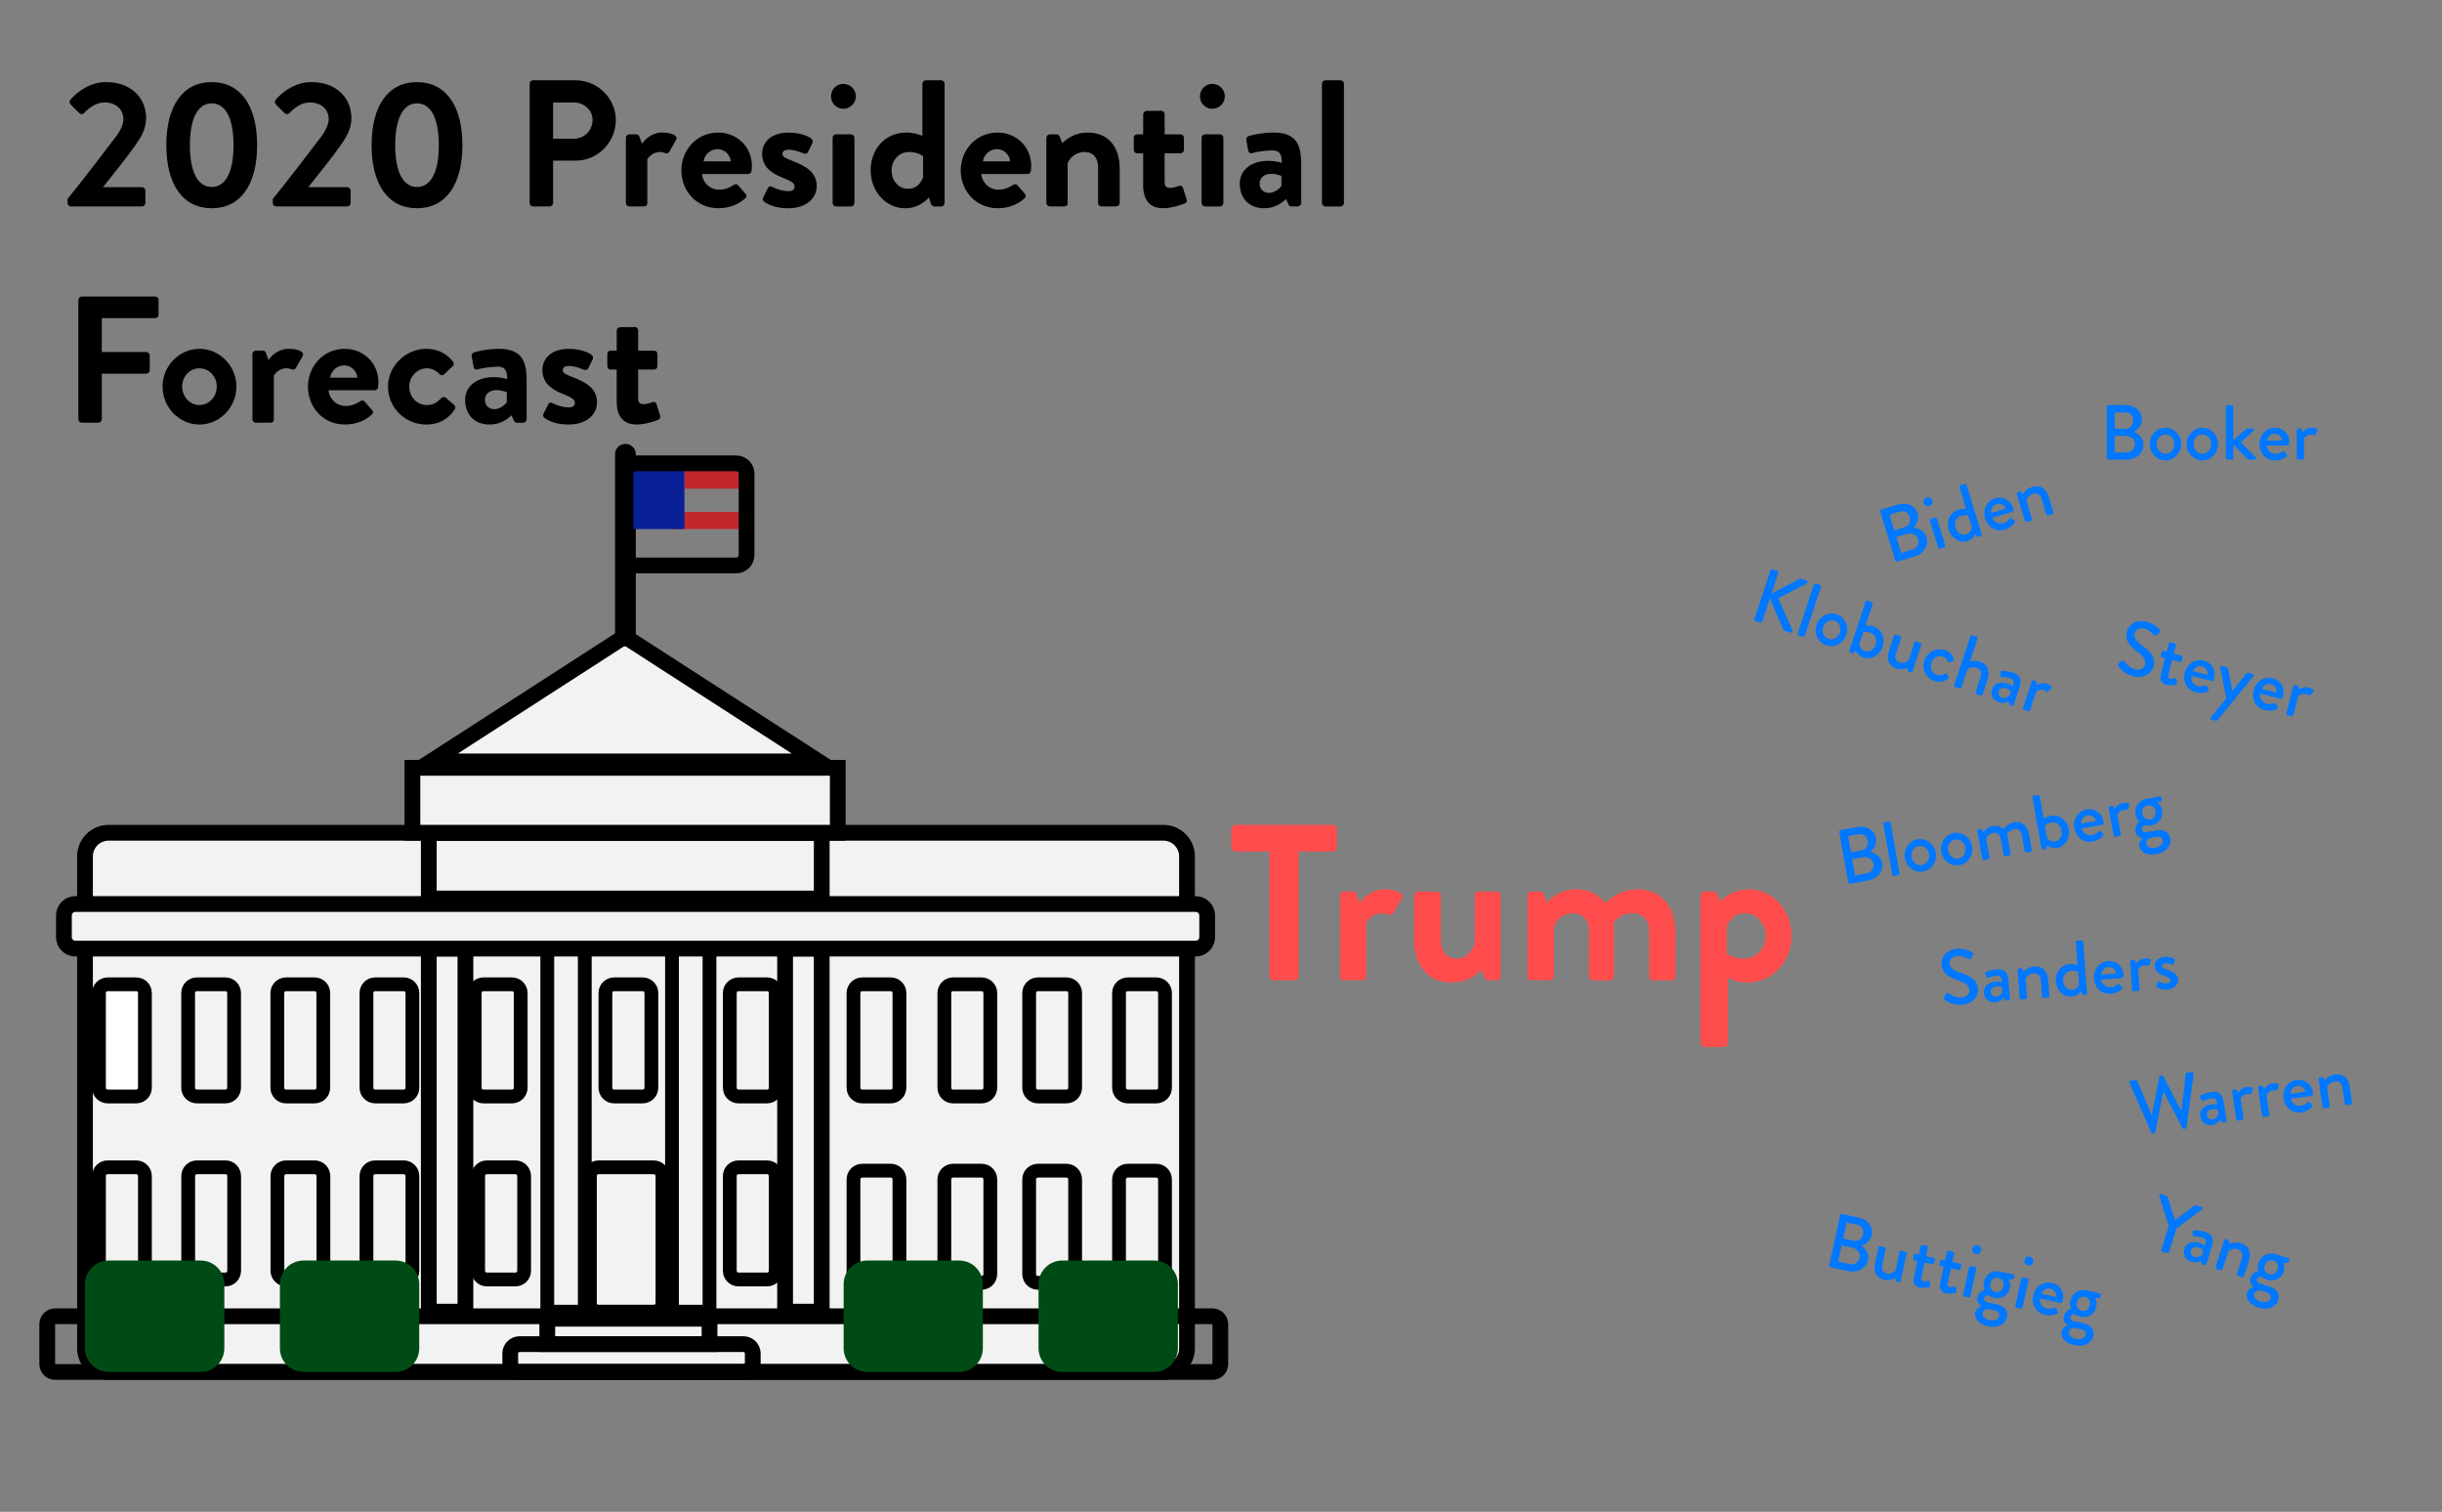 <?xml version="1.0" encoding="utf-8"?>
<!-- Generator: Adobe Illustrator 24.0.1, SVG Export Plug-In . SVG Version: 6.00 Build 0)  -->
<svg version="1.1" id="Layer_1" xmlns="http://www.w3.org/2000/svg" xmlns:xlink="http://www.w3.org/1999/xlink" x="0px" y="0px"
	 viewBox="0 0 1054.64 652.95" style="enable-background:new 0 0 1054.64 652.95;" xml:space="preserve">
<rect x="0" y="0" width="1054.64" height="652.95" fill="#808080" stroke="none"/>
<style type="text/css">
	.st0{clip-path:url(#SVGID_2_);}
	.st1{clip-path:url(#SVGID_4_);fill:#F2F2F2;}
	.st2{clip-path:url(#SVGID_4_);fill:none;stroke:#000000;stroke-width:6.808;stroke-miterlimit:10;}
	.st3{clip-path:url(#SVGID_4_);fill:#FFFFFF;}
	.st4{clip-path:url(#SVGID_4_);fill:none;stroke:#000000;stroke-width:1.698;stroke-miterlimit:10;}
	.st5{clip-path:url(#SVGID_4_);fill:none;stroke:#000000;stroke-width:5.951;stroke-miterlimit:10;}
	.st6{clip-path:url(#SVGID_4_);fill:#004B15;}
	.st7{clip-path:url(#SVGID_4_);fill:none;stroke:#000000;stroke-width:6.808;stroke-linecap:round;stroke-miterlimit:10;}
	.st8{clip-path:url(#SVGID_4_);fill:#C1272D;}
	.st9{clip-path:url(#SVGID_4_);}
	.st10{clip-path:url(#SVGID_4_);fill:#092096;}
	.st11{fill:#0077FF;}
	.st12{fill:#FF4D4D;}
</style>
<g>
	<path d="M29.17,85.89c5.14-6.23,14.94-18.99,20.16-25.92c2.41-2.96,3.97-5.99,3.97-8.64c0-3.5-2.65-7.08-8.25-7.08
		c-3.74,0-6.93,2.65-8.72,4.59c-0.62,0.62-1.48,0.62-2.1,0l-3.74-3.74c-0.47-0.47-0.62-1.4-0.08-2.02c0,0,6.07-7.63,15.33-7.63
		c11.13,0,17.36,7.08,17.36,15.49c0,5.06-2.18,8.25-5.22,12.61c-3.35,4.75-9.26,12.06-13.39,17.28h16.81c0.78,0,1.48,0.7,1.48,1.48
		v5.37c0,0.78-0.7,1.48-1.48,1.48H30.65c-0.86,0-1.48-0.7-1.48-1.48V85.89z"/>
	<path d="M71.83,62.7c0-17.05,7.16-27.24,19.61-27.24s19.61,10.2,19.61,27.24s-7.16,27.24-19.61,27.24S71.83,79.74,71.83,62.7z
		 M100.86,62.7c0-11.52-3.42-18.06-9.42-18.06s-9.42,6.54-9.42,18.06c0,11.6,3.42,18.06,9.42,18.06S100.86,74.3,100.86,62.7z"/>
	<path d="M117.83,85.89c5.14-6.23,14.94-18.99,20.16-25.92c2.41-2.96,3.97-5.99,3.97-8.64c0-3.5-2.65-7.08-8.25-7.08
		c-3.74,0-6.93,2.65-8.72,4.59c-0.62,0.62-1.48,0.62-2.1,0l-3.74-3.74c-0.47-0.47-0.62-1.4-0.08-2.02c0,0,6.07-7.63,15.33-7.63
		c11.13,0,17.36,7.08,17.36,15.49c0,5.06-2.18,8.25-5.22,12.61c-3.35,4.75-9.26,12.06-13.39,17.28h16.81c0.78,0,1.48,0.7,1.48,1.48
		v5.37c0,0.78-0.7,1.48-1.48,1.48h-30.67c-0.86,0-1.48-0.7-1.48-1.48V85.89z"/>
	<path d="M160.48,62.7c0-17.05,7.16-27.24,19.61-27.24s19.61,10.2,19.61,27.24s-7.16,27.24-19.61,27.24S160.48,79.74,160.48,62.7z
		 M189.52,62.7c0-11.52-3.42-18.06-9.42-18.06s-9.42,6.54-9.42,18.06c0,11.6,3.42,18.06,9.42,18.06S189.52,74.3,189.52,62.7z"/>
	<path d="M228.75,36.16c0-0.78,0.62-1.48,1.48-1.48h18.29c9.57,0,17.44,7.78,17.44,17.2c0,9.65-7.86,17.51-17.36,17.51h-9.73v18.29
		c0,0.78-0.7,1.48-1.48,1.48h-7.16c-0.86,0-1.48-0.7-1.48-1.48V36.16z M247.89,59.9c4.36,0,8.02-3.5,8.02-8.09
		c0-4.28-3.66-7.55-8.02-7.55h-9.03V59.9H247.89z"/>
	<path d="M270.31,59.51c0-0.86,0.7-1.48,1.48-1.48h2.96c0.7,0,1.17,0.39,1.4,1.01l1.09,3.04c1.09-1.56,3.97-4.83,8.79-4.83
		c3.66,0,6.93,1.17,5.99,3.11l-2.88,5.06c-0.39,0.7-1.17,1.01-1.79,0.7c-0.23-0.08-1.4-0.47-2.26-0.47c-3.11,0-4.98,2.1-5.53,3.19
		v18.84c0,1.09-0.7,1.48-1.79,1.48h-5.99c-0.78,0-1.48-0.7-1.48-1.48V59.51z"/>
	<path d="M310.17,57.25c8.02,0,14.56,6.07,14.56,14.48c0,0.54-0.08,1.56-0.16,2.1c-0.08,0.78-0.78,1.32-1.48,1.32h-19.93
		c0.23,3.19,2.96,6.77,7.47,6.77c2.41,0,4.67-0.93,6.07-1.95c0.78-0.47,1.48-0.62,2.02,0l3.19,3.66c0.54,0.54,0.7,1.4-0.08,2.02
		c-2.57,2.41-6.54,4.28-11.6,4.28c-9.34,0-15.96-7.39-15.96-16.35C294.29,64.8,300.9,57.25,310.17,57.25z M315.61,69.7
		c-0.23-2.88-2.72-5.29-5.68-5.29c-3.11,0-5.68,2.33-6.07,5.29H315.61z"/>
	<path d="M329.55,85.43l2.1-4.2c0.31-0.78,1.09-0.93,1.79-0.54c0,0,3.5,1.87,7.08,1.87c1.56,0,2.65-0.62,2.65-1.95
		c0-1.4-1.09-2.26-5.22-3.89c-5.99-2.33-8.8-5.53-8.8-10.27c0-4.75,3.5-9.18,11.44-9.18c4.59,0,7.94,1.32,9.57,2.41
		c0.7,0.47,1.09,1.32,0.7,2.1l-1.95,3.97c-0.39,0.7-1.25,0.78-1.87,0.54c0,0-3.5-1.63-6.46-1.63c-1.87,0-2.65,0.78-2.65,1.79
		c0,1.4,1.4,1.87,4.28,3.04c5.99,2.33,10.51,4.9,10.51,10.97c0,5.14-4.51,9.5-12.38,9.5c-5.14,0-8.72-1.63-10.35-2.88
		C329.55,86.67,329.24,86.05,329.55,85.43z"/>
	<path d="M358.89,41.6c0-2.96,2.33-5.37,5.29-5.37c3.04,0,5.45,2.41,5.45,5.37c0,2.96-2.41,5.37-5.45,5.37
		C361.23,46.98,358.89,44.56,358.89,41.6z M359.59,59.51c0-0.86,0.7-1.48,1.48-1.48h6.46c0.78,0,1.48,0.62,1.48,1.48v28.18
		c0,0.78-0.7,1.48-1.48,1.48h-6.46c-0.78,0-1.48-0.7-1.48-1.48V59.51z"/>
	<path d="M391.43,57.25c3.11,0,5.53,0.86,6.93,1.4V36.16c0-0.78,0.7-1.48,1.48-1.48h6.62c0.78,0,1.48,0.7,1.48,1.48v51.53
		c0,0.78-0.7,1.48-1.48,1.48h-3.04c-0.7,0-1.25-0.62-1.48-1.48l-0.78-2.41c0,0-3.66,4.67-10.2,4.67c-8.48,0-14.94-7.39-14.94-16.35
		C376.02,64.49,382.17,57.25,391.43,57.25z M392.13,81.53c4.13,0,5.99-3.19,6.54-5.06v-9.03c0,0-2.18-1.79-6.07-1.79
		c-4.36,0-7.55,3.58-7.55,7.94S388,81.53,392.13,81.53z"/>
	<path d="M430.81,57.25c8.02,0,14.56,6.07,14.56,14.48c0,0.54-0.08,1.56-0.16,2.1c-0.08,0.78-0.78,1.32-1.48,1.32h-19.93
		c0.23,3.19,2.96,6.77,7.47,6.77c2.41,0,4.67-0.93,6.07-1.95c0.78-0.47,1.48-0.62,2.02,0l3.19,3.66c0.54,0.54,0.7,1.4-0.08,2.02
		c-2.57,2.41-6.54,4.28-11.6,4.28c-9.34,0-15.96-7.39-15.96-16.35C414.94,64.8,421.55,57.25,430.81,57.25z M436.26,69.7
		c-0.23-2.88-2.72-5.29-5.68-5.29c-3.11,0-5.68,2.33-6.07,5.29H436.26z"/>
	<path d="M451.91,59.51c0-0.86,0.7-1.48,1.48-1.48h2.96c0.7,0,1.09,0.39,1.32,0.93l1.09,2.88c1.17-1.25,4.98-4.59,10.97-4.59
		c9.88,0,13.85,7.39,13.85,15.49v14.94c0,0.78-0.7,1.48-1.48,1.48h-6.38c-0.86,0-1.48-0.7-1.48-1.48V72.27
		c0-4.05-2.1-6.62-5.84-6.62c-4.05,0-6.54,2.8-7.32,4.9v17.12c0,1.09-0.47,1.48-1.95,1.48h-5.76c-0.78,0-1.48-0.7-1.48-1.48V59.51z"
		/>
	<path d="M493.71,66.2h-2.65c-0.78,0-1.4-0.7-1.4-1.48v-5.21c0-0.86,0.62-1.48,1.4-1.48h2.65v-8.64c0-0.78,0.7-1.48,1.48-1.48
		l6.38-0.08c0.78,0,1.4,0.7,1.4,1.48v8.72h6.85c0.86,0,1.48,0.62,1.48,1.48v5.21c0,0.78-0.62,1.48-1.48,1.48h-6.85v12.45
		c0,2.18,1.17,2.49,2.41,2.49c1.32,0,2.96-0.54,3.81-0.86c0.86-0.31,1.48,0.08,1.71,0.86l1.56,4.9c0.31,0.78-0.08,1.56-0.86,1.87
		c-0.39,0.23-5.45,2.02-9.26,2.02c-5.99,0-8.64-3.74-8.64-10.04V66.2z"/>
	<path d="M518.23,41.6c0-2.96,2.33-5.37,5.29-5.37c3.04,0,5.45,2.41,5.45,5.37c0,2.96-2.41,5.37-5.45,5.37
		C520.56,46.98,518.23,44.56,518.23,41.6z M518.93,59.51c0-0.86,0.7-1.48,1.48-1.48h6.46c0.78,0,1.48,0.62,1.48,1.48v28.18
		c0,0.78-0.7,1.48-1.48,1.48h-6.46c-0.78,0-1.48-0.7-1.48-1.48V59.51z"/>
	<path d="M547.88,69.47c3.11,0,5.68,0.86,5.68,0.86c0.08-3.97-1.17-5.37-4.05-5.37s-6.93,0.62-8.72,1.17
		c-1.09,0.31-1.63-0.39-1.79-1.4l-0.7-4.05c-0.23-1.17,0.39-1.71,1.09-1.95c0.62-0.23,5.6-1.48,10.58-1.48
		c9.73,0,11.99,5.06,11.99,13.54v16.89c0,0.78-0.7,1.48-1.48,1.48h-2.8c-0.54,0-0.93-0.23-1.32-1.09l-0.93-2.1
		c-1.79,1.63-4.67,3.97-9.5,3.97c-6.23,0-10.51-4.05-10.51-10.66C535.43,73.75,539.94,69.47,547.88,69.47z M548.04,83.32
		c2.49,0,4.9-2.1,5.37-3.04v-4.28c0,0-2.1-0.93-4.36-0.93c-3.04,0-5.06,1.71-5.06,4.2C543.99,81.61,545.62,83.32,548.04,83.32z"/>
	<path d="M570.92,36.16c0-0.78,0.7-1.48,1.48-1.48h6.54c0.78,0,1.48,0.7,1.48,1.48v51.53c0,0.78-0.7,1.48-1.48,1.48h-6.54
		c-0.78,0-1.48-0.7-1.48-1.48V36.16z"/>
	<path d="M33.84,129.56c0-0.78,0.62-1.48,1.48-1.48H67c0.86,0,1.48,0.7,1.48,1.48v6.38c0,0.78-0.62,1.48-1.48,1.48H43.96v14.63
		h19.23c0.78,0,1.48,0.7,1.48,1.48v6.38c0,0.78-0.7,1.48-1.48,1.48H43.96v19.69c0,0.78-0.7,1.48-1.48,1.48h-7.16
		c-0.86,0-1.48-0.7-1.48-1.48V129.56z"/>
	<path d="M86.15,150.66c8.8,0,15.96,7.47,15.96,16.27c0,8.95-7.16,16.42-15.96,16.42s-15.96-7.47-15.96-16.42
		C70.19,158.13,77.35,150.66,86.15,150.66z M86.15,174.94c4.13,0,7.47-3.58,7.47-8.02c0-4.36-3.35-7.86-7.47-7.86
		c-4.2,0-7.47,3.5-7.47,7.86C78.68,171.36,81.95,174.94,86.15,174.94z"/>
	<path d="M109.03,152.91c0-0.86,0.7-1.48,1.48-1.48h2.96c0.7,0,1.17,0.39,1.4,1.01l1.09,3.04c1.09-1.56,3.97-4.83,8.79-4.83
		c3.66,0,6.93,1.17,5.99,3.11l-2.88,5.06c-0.39,0.7-1.17,1.01-1.79,0.7c-0.23-0.08-1.4-0.47-2.26-0.47c-3.11,0-4.98,2.1-5.53,3.19
		v18.84c0,1.09-0.7,1.48-1.79,1.48h-5.99c-0.78,0-1.48-0.7-1.48-1.48V152.91z"/>
	<path d="M148.89,150.66c8.02,0,14.56,6.07,14.56,14.48c0,0.54-0.08,1.56-0.16,2.1c-0.08,0.78-0.78,1.32-1.48,1.32h-19.93
		c0.23,3.19,2.96,6.77,7.47,6.77c2.41,0,4.67-0.93,6.07-1.95c0.78-0.47,1.48-0.62,2.02,0l3.19,3.66c0.54,0.54,0.7,1.4-0.08,2.02
		c-2.57,2.41-6.54,4.28-11.6,4.28c-9.34,0-15.96-7.39-15.96-16.35C133.01,158.21,139.62,150.66,148.89,150.66z M154.34,163.11
		c-0.23-2.88-2.72-5.29-5.68-5.29c-3.11,0-5.68,2.33-6.07,5.29H154.34z"/>
	<path d="M184.15,150.66c4.83,0,8.56,1.95,11.52,5.53c0.54,0.7,0.39,1.63-0.39,2.18l-3.58,3.42c-0.7,0.62-1.4,0.23-1.95-0.23
		c-1.25-1.4-3.19-2.49-5.37-2.49c-4.2,0-7.63,3.58-7.63,7.94c0,4.44,3.35,7.94,7.55,7.94c3.35,0,4.83-1.63,6.23-2.96
		c0.54-0.54,1.32-0.7,1.95-0.23l3.35,2.88c0.78,0.62,1.09,1.4,0.54,2.18c-2.65,4.12-6.77,6.54-12.3,6.54c-8.8,0-16.5-7-16.5-16.35
		C167.57,157.82,175.43,150.66,184.15,150.66z"/>
	<path d="M213.34,162.88c3.11,0,5.68,0.86,5.68,0.86c0.08-3.97-1.17-5.37-4.05-5.37s-6.93,0.62-8.72,1.17
		c-1.09,0.31-1.63-0.39-1.79-1.4l-0.7-4.05c-0.23-1.17,0.39-1.71,1.09-1.95c0.62-0.23,5.6-1.48,10.59-1.48
		c9.73,0,11.99,5.06,11.99,13.54v16.89c0,0.78-0.7,1.48-1.48,1.48h-2.8c-0.54,0-0.93-0.23-1.32-1.09l-0.93-2.1
		c-1.79,1.63-4.67,3.97-9.5,3.97c-6.23,0-10.51-4.05-10.51-10.66C200.88,167.16,205.4,162.88,213.34,162.88z M213.49,176.73
		c2.49,0,4.9-2.1,5.37-3.04v-4.28c0,0-2.1-0.93-4.36-0.93c-3.04,0-5.06,1.71-5.06,4.2C209.44,175.02,211.08,176.73,213.49,176.73z"
		/>
	<path d="M234.66,178.83l2.1-4.2c0.31-0.78,1.09-0.93,1.79-0.54c0,0,3.5,1.87,7.08,1.87c1.56,0,2.65-0.62,2.65-1.95
		c0-1.4-1.09-2.26-5.22-3.89c-5.99-2.33-8.8-5.53-8.8-10.27c0-4.75,3.5-9.18,11.44-9.18c4.59,0,7.94,1.32,9.57,2.41
		c0.7,0.47,1.09,1.32,0.7,2.1l-1.95,3.97c-0.39,0.7-1.25,0.78-1.87,0.54c0,0-3.5-1.63-6.46-1.63c-1.87,0-2.65,0.78-2.65,1.79
		c0,1.4,1.4,1.87,4.28,3.04c5.99,2.33,10.51,4.9,10.51,10.97c0,5.14-4.51,9.5-12.38,9.5c-5.14,0-8.72-1.63-10.35-2.88
		C234.66,180.08,234.35,179.46,234.66,178.83z"/>
	<path d="M266.34,159.61h-2.65c-0.78,0-1.4-0.7-1.4-1.48v-5.21c0-0.86,0.62-1.48,1.4-1.48h2.65v-8.64c0-0.78,0.7-1.48,1.48-1.48
		l6.38-0.08c0.78,0,1.4,0.7,1.4,1.48v8.72h6.85c0.86,0,1.48,0.62,1.48,1.48v5.21c0,0.78-0.62,1.48-1.48,1.48h-6.85v12.45
		c0,2.18,1.17,2.49,2.41,2.49c1.32,0,2.96-0.54,3.81-0.86c0.86-0.31,1.48,0.08,1.71,0.86l1.56,4.9c0.31,0.78-0.08,1.56-0.86,1.87
		c-0.39,0.23-5.45,2.02-9.26,2.02c-5.99,0-8.64-3.74-8.64-10.04V159.61z"/>
</g>
<g id="Vector_Smart_Object_1_">
	<g>
		<defs>
			<rect id="SVGID_1_" x="17" y="191.72" width="513.43" height="404.24"/>
		</defs>
		<clipPath id="SVGID_2_">
			<use xlink:href="#SVGID_1_"  style="overflow:visible;"/>
		</clipPath>
		<g class="st0">
			<defs>
				<rect id="SVGID_3_" x="17" y="191.73" width="513.44" height="404.22"/>
			</defs>
			<clipPath id="SVGID_4_">
				<use xlink:href="#SVGID_3_"  style="overflow:visible;"/>
			</clipPath>
			<path class="st1" d="M502.39,592.55H46.91c-5.63-0.02-10.19-4.58-10.2-10.2V369.86c0.02-5.63,4.58-10.19,10.2-10.2h455.48
				c5.63,0.02,10.19,4.58,10.2,10.2v212.48C512.58,587.97,508.02,592.53,502.39,592.55"/>
			<path class="st2" d="M46.91,359.67h455.51c5.64,0,10.22,4.58,10.22,10.2v212.48c0,5.64-4.58,10.2-10.22,10.2H46.91
				c-5.64,0-10.2-4.56-10.2-10.2V369.87C36.71,364.24,41.27,359.67,46.91,359.67z"/>
			<path class="st2" d="M23.83,568.5h499.77c1.89,0,3.43,1.54,3.43,3.43v17.21c0,1.89-1.54,3.43-3.43,3.43H23.83
				c-1.89,0-3.43-1.54-3.43-3.43v-17.21C20.41,570.04,21.94,568.5,23.83,568.5z"/>
			<rect x="44.51" y="426.79" class="st3" width="16.32" height="48.21"/>
			<rect x="44.51" y="426.79" class="st4" width="16.32" height="48.21"/>
			<path class="st5" d="M85.02,425.12h12.31c2.09,0,3.77,1.68,3.77,3.77v40.91c0,2.09-1.68,3.77-3.77,3.77H85.02
				c-2.09,0-3.77-1.68-3.77-3.77v-40.91C81.25,426.8,82.93,425.12,85.02,425.12z"/>
			<path class="st5" d="M46.51,425.12h12.31c2.09,0,3.77,1.68,3.77,3.77v40.91c0,2.09-1.68,3.77-3.77,3.77H46.51
				c-2.09,0-3.77-1.68-3.77-3.77v-40.91C42.74,426.8,44.42,425.12,46.51,425.12z"/>
			<path class="st5" d="M123.54,425.12h12.31c2.09,0,3.77,1.68,3.77,3.77v40.91c0,2.09-1.68,3.77-3.77,3.77h-12.31
				c-2.09,0-3.77-1.68-3.77-3.77v-40.91C119.77,426.8,121.46,425.12,123.54,425.12z"/>
			<path class="st5" d="M162.03,425.12h12.31c2.09,0,3.77,1.68,3.77,3.77v40.91c0,2.09-1.68,3.77-3.77,3.77h-12.31
				c-2.07,0-3.77-1.68-3.77-3.77v-40.91C158.26,426.8,159.96,425.12,162.03,425.12z"/>
			<path class="st5" d="M208.79,425.12h12.31c2.09,0,3.77,1.68,3.77,3.77v40.91c0,2.09-1.68,3.77-3.77,3.77h-12.31
				c-2.09,0-3.77-1.68-3.77-3.77v-40.91C205.03,426.8,206.71,425.12,208.79,425.12z"/>
			<path class="st5" d="M265.23,425.12h12.31c2.09,0,3.78,1.68,3.78,3.77v40.91c0,2.09-1.7,3.77-3.78,3.77h-12.31
				c-2.07,0-3.77-1.68-3.77-3.77v-40.91C261.46,426.8,263.16,425.12,265.23,425.12z"/>
			<path class="st5" d="M318.95,425.12h12.31c2.09,0,3.77,1.68,3.77,3.77v40.91c0,2.09-1.68,3.77-3.77,3.77h-12.31
				c-2.09,0-3.77-1.68-3.77-3.77v-40.91C315.18,426.8,316.86,425.12,318.95,425.12z"/>
			<path class="st5" d="M372.37,425.12h12.31c2.09,0,3.77,1.68,3.77,3.77v40.91c0,2.09-1.68,3.77-3.77,3.77h-12.31
				c-2.09,0-3.77-1.68-3.77-3.77v-40.91C368.61,426.8,370.29,425.12,372.37,425.12z"/>
			<path class="st5" d="M411.61,425.12h12.31c2.09,0,3.77,1.68,3.77,3.77v40.91c0,2.09-1.68,3.77-3.77,3.77h-12.31
				c-2.09,0-3.77-1.68-3.77-3.77v-40.91C407.84,426.8,409.52,425.12,411.61,425.12z"/>
			<path class="st5" d="M448.24,425.12h12.31c2.09,0,3.78,1.68,3.78,3.77v40.91c0,2.09-1.7,3.77-3.78,3.77h-12.31
				c-2.07,0-3.77-1.68-3.77-3.77v-40.91C444.47,426.8,446.17,425.12,448.24,425.12z"/>
			<path class="st5" d="M487.05,425.12h12.31c2.09,0,3.78,1.68,3.78,3.77v40.91c0,2.09-1.7,3.77-3.78,3.77h-12.31
				c-2.07,0-3.77-1.68-3.77-3.77v-40.91C483.29,426.8,484.98,425.12,487.05,425.12z"/>
			<path class="st5" d="M46.51,504.16h12.31c2.09,0,3.77,1.68,3.77,3.77v40.91c0,2.09-1.68,3.77-3.77,3.77H46.51
				c-2.09,0-3.77-1.68-3.77-3.77v-40.91C42.74,505.84,44.42,504.16,46.51,504.16z"/>
			<path class="st5" d="M85.05,504.16h12.31c2.09,0,3.77,1.68,3.77,3.77v40.91c0,2.09-1.68,3.77-3.77,3.77H85.05
				c-2.09,0-3.77-1.68-3.77-3.77v-40.91C81.28,505.84,82.96,504.16,85.05,504.16z"/>
			<path class="st5" d="M123.58,504.16h12.31c2.09,0,3.78,1.68,3.78,3.77v40.91c0,2.09-1.7,3.77-3.78,3.77h-12.31
				c-2.07,0-3.77-1.68-3.77-3.77v-40.91C119.81,505.84,121.51,504.16,123.58,504.16z"/>
			<path class="st5" d="M162.03,504.16h12.31c2.09,0,3.77,1.68,3.77,3.77v40.91c0,2.09-1.68,3.77-3.77,3.77h-12.31
				c-2.07,0-3.77-1.68-3.77-3.77v-40.91C158.26,505.84,159.96,504.16,162.03,504.16z"/>
			<path class="st5" d="M210.28,504.16h12.31c2.09,0,3.77,1.68,3.77,3.77v40.91c0,2.09-1.68,3.77-3.77,3.77h-12.31
				c-2.09,0-3.77-1.68-3.77-3.77v-40.91C206.51,505.84,208.19,504.16,210.28,504.16z"/>
			<path class="st5" d="M258.54,504.16h23.79c2.09,0,3.77,1.68,3.77,3.77v54.8c0,2.09-1.68,3.77-3.77,3.77h-23.79
				c-2.09,0-3.77-1.68-3.77-3.77v-54.8C254.77,505.84,256.45,504.16,258.54,504.16z"/>
			<path class="st5" d="M318.95,504.16h12.31c2.09,0,3.77,1.68,3.77,3.77v40.91c0,2.09-1.68,3.77-3.77,3.77h-12.31
				c-2.09,0-3.77-1.68-3.77-3.77v-40.91C315.18,505.84,316.86,504.16,318.95,504.16z"/>
			<path class="st5" d="M372.37,505.61h12.31c2.09,0,3.77,1.68,3.77,3.77v40.91c0,2.09-1.68,3.77-3.77,3.77h-12.31
				c-2.09,0-3.77-1.68-3.77-3.77v-40.91C368.61,507.29,370.29,505.61,372.37,505.61z"/>
			<path class="st5" d="M411.61,505.61h12.31c2.09,0,3.77,1.68,3.77,3.77v40.91c0,2.09-1.68,3.77-3.77,3.77h-12.31
				c-2.09,0-3.77-1.68-3.77-3.77v-40.91C407.84,507.29,409.52,505.61,411.61,505.61z"/>
			<path class="st5" d="M448.24,505.61h12.31c2.09,0,3.78,1.68,3.78,3.77v40.91c0,2.09-1.7,3.77-3.78,3.77h-12.31
				c-2.07,0-3.77-1.68-3.77-3.77v-40.91C444.47,507.29,446.17,505.61,448.24,505.61z"/>
			<path class="st5" d="M487.05,505.61h12.31c2.09,0,3.78,1.68,3.78,3.77v40.91c0,2.09-1.7,3.77-3.78,3.77h-12.31
				c-2.07,0-3.77-1.68-3.77-3.77v-40.91C483.29,507.29,484.98,505.61,487.05,505.61z"/>
			<path class="st6" d="M46.91,544.42h39.78c5.64,0.02,10.19,4.58,10.2,10.2v27.72c-0.02,5.63-4.56,10.19-10.2,10.2H46.91
				c-5.63-0.02-10.19-4.58-10.2-10.2v-27.72C36.73,549,41.29,544.44,46.91,544.42"/>
			<path class="st6" d="M131.08,544.42h39.78c5.64,0.02,10.19,4.58,10.2,10.2v27.72c-0.02,5.63-4.56,10.19-10.2,10.2h-39.78
				c-5.63-0.02-10.19-4.58-10.2-10.2v-27.72C120.9,549,125.46,544.44,131.08,544.42"/>
			<path class="st6" d="M374.55,544.42h39.73c5.63,0.02,10.17,4.58,10.19,10.2v27.72c-0.02,5.63-4.56,10.19-10.19,10.2h-39.73
				c-5.63-0.02-10.19-4.58-10.2-10.2v-27.72C364.36,549,368.92,544.44,374.55,544.42"/>
			<path class="st6" d="M458.72,544.42h39.78c5.64,0.02,10.19,4.58,10.2,10.2v27.72c-0.02,5.63-4.56,10.19-10.2,10.2h-39.78
				c-5.63-0.02-10.19-4.58-10.2-10.2v-27.72C448.53,549,453.1,544.44,458.72,544.42"/>
			<rect x="185.19" y="409.7" class="st2" width="15.82" height="156.81"/>
			<rect x="339.06" y="409.7" class="st2" width="15.82" height="156.81"/>
			<rect x="236.36" y="409.7" class="st5" width="16.19" height="156.81"/>
			<path class="st1" d="M516.39,409.68H32.55c-2.72-0.02-4.93-2.23-4.93-4.95v-9.28c0-2.72,2.22-4.93,4.93-4.95h483.85
				c2.72,0.02,4.93,2.23,4.93,4.95v9.28C521.33,407.45,519.11,409.67,516.39,409.68"/>
			<path class="st2" d="M32.55,390.45H516.4c2.73,0,4.95,2.22,4.95,4.95v9.35c0,2.73-2.22,4.95-4.95,4.95H32.55
				c-2.73,0-4.95-2.22-4.95-4.95v-9.35C27.6,392.66,29.82,390.45,32.55,390.45z"/>
			<rect x="290.22" y="409.7" class="st5" width="16.19" height="156.81"/>
			<path class="st2" d="M224.4,580.53h96.67c2.22,0,4.03,1.81,4.03,4.04v3.95c0,2.23-1.81,4.04-4.03,4.04H224.4
				c-2.23,0-4.04-1.81-4.04-4.04v-3.95C220.36,582.34,222.17,580.53,224.4,580.53z"/>
			<rect x="236.36" y="569.56" class="st2" width="70.07" height="10.96"/>
			<rect x="185.19" y="359.66" class="st2" width="169.7" height="28.41"/>
			<rect x="178.11" y="331.62" class="st1" width="183.7" height="28.04"/>
			<rect x="178.11" y="331.62" class="st2" width="183.7" height="28.04"/>
			<polygon class="st1" points="269.84,274.88 186.15,328.86 353.52,328.86 			"/>
			<polygon class="st7" points="269.84,274.88 186.15,328.86 353.52,328.86 			"/>
			<rect x="295.59" y="201.63" class="st8" width="25.76" height="9.43"/>
			<rect x="290.63" y="221.1" class="st8" width="29.9" height="7.41"/>
			<path class="st9" d="M270.11,279.12L270.11,279.12c-2.47,0-4.48-2.01-4.48-4.48v-78.43c0-2.49,2.01-4.5,4.48-4.5
				c2.47,0,4.48,2.01,4.48,4.5v78.43C274.58,277.09,272.59,279.1,270.11,279.12"/>
			<rect x="272.5" y="202.44" class="st10" width="23.08" height="26.07"/>
			<path class="st2" d="M274.58,200.11h43.34c2.47,0,4.5,2.01,4.5,4.48v35.14c0,2.47-2.02,4.5-4.5,4.5h-43.34
				c-2.47,0-4.48-2.02-4.48-4.5v-35.14C270.1,202.11,272.11,200.11,274.58,200.11z"/>
		</g>
	</g>
</g>
<g>
	<path class="st11" d="M812.03,220.91c-0.1-0.32,0.07-0.69,0.42-0.8l7.2-2.21c3.89-1.19,7.48,0.52,8.51,3.9
		c0.76,2.47-0.53,4.8-1.78,6.14c1.92,0.19,4.72,1.05,5.62,4.01c1.1,3.6-1.06,7.11-5.11,8.35l-7.56,2.32c-0.35,0.11-0.7-0.1-0.8-0.42
		L812.03,220.91z M822.46,227.74c2.06-0.63,2.85-2.53,2.26-4.46c-0.6-1.96-2.27-2.93-4.33-2.3l-4.34,1.33l2.07,6.75L822.46,227.74z
		 M825.97,237.35c1.96-0.6,3.01-2.58,2.4-4.57c-0.6-1.96-2.9-2.8-4.99-2.16l-4.4,1.35l2.11,6.88L825.97,237.35z"/>
	<path class="st11" d="M830.76,217.28c-0.33-1.06,0.22-2.14,1.25-2.46c1.06-0.33,2.15,0.26,2.48,1.32c0.32,1.03-0.26,2.12-1.33,2.45
		C832.13,218.9,831.07,218.31,830.76,217.28z M833.48,224.89c-0.1-0.32,0.1-0.7,0.42-0.8l1.83-0.56c0.32-0.1,0.7,0.1,0.8,0.42
		l3.57,11.64c0.1,0.32-0.1,0.7-0.42,0.8l-1.83,0.56c-0.32,0.1-0.7-0.1-0.8-0.42L833.48,224.89z"/>
	<path class="st11" d="M845.83,220.08c1.64-0.5,2.98-0.25,3.3-0.24l-2.89-9.42c-0.1-0.32,0.1-0.7,0.42-0.8l1.87-0.57
		c0.32-0.1,0.7,0.1,0.8,0.42l6.52,21.29c0.1,0.32-0.1,0.7-0.42,0.8l-0.96,0.3c-0.29,0.09-0.55-0.08-0.75-0.37l-0.54-0.85
		c0,0-0.99,2.27-3.53,3.05c-3.41,1.04-6.95-1.21-8.08-4.91C840.41,225.01,842.26,221.17,845.83,220.08z M849.18,230.8
		c1.96-0.6,2.41-2.46,2.46-2.87l-1.61-5.24c0,0-1.36-0.43-3.03,0.09c-2.15,0.66-3.12,2.89-2.45,5.08
		C845.21,230.01,847.13,231.43,849.18,230.8z"/>
	<path class="st11" d="M861.68,215.22c3.34-1.02,6.68,0.69,7.74,4.14c0.07,0.23,0.17,0.65,0.2,0.89c0.07,0.33-0.12,0.64-0.41,0.73
		l-8.75,2.68c0.63,1.71,2.66,2.95,4.75,2.31c1.16-0.35,2.06-1.19,2.58-1.81c0.32-0.34,0.5-0.54,0.86-0.3l1.28,0.95
		c0.3,0.19,0.48,0.42,0.19,0.86c-0.69,1.09-2.11,2.41-4.27,3.07c-3.89,1.19-7.4-1.07-8.53-4.77
		C856.21,220.31,857.82,216.4,861.68,215.22z M866.24,219.66c-0.57-1.51-2.26-2.44-3.83-1.95c-1.74,0.53-2.7,2.2-2.4,3.87
		L866.24,219.66z"/>
	<path class="st11" d="M870.97,213.39c-0.1-0.32,0.1-0.7,0.42-0.8l0.93-0.29c0.26-0.08,0.5,0.02,0.63,0.23l0.72,0.97
		c0.15-0.33,1.38-2.39,3.95-3.18c3.92-1.2,6.22,1.12,7.24,4.46l1.98,6.46c0.1,0.32-0.1,0.7-0.42,0.8l-1.83,0.56
		c-0.35,0.11-0.7-0.1-0.8-0.42l-2.02-6.59c-0.63-2.06-1.97-2.88-3.64-2.37c-2.03,0.62-2.96,2.52-2.98,3.02l2.4,7.85
		c0.13,0.42,0,0.67-0.55,0.84l-1.67,0.51c-0.32,0.1-0.7-0.1-0.8-0.42L870.97,213.39z"/>
</g>
<g>
	<path class="st11" d="M794.32,359.24c-0.06-0.33,0.15-0.68,0.52-0.74l7.42-1.31c4.01-0.71,7.36,1.43,7.97,4.91
		c0.45,2.55-1.11,4.7-2.51,5.87c1.88,0.42,4.56,1.62,5.09,4.67c0.66,3.71-1.92,6.93-6.09,7.67l-7.78,1.38
		c-0.37,0.06-0.68-0.19-0.74-0.52L794.32,359.24z M803.84,367.29c2.12-0.37,3.14-2.16,2.79-4.15c-0.36-2.02-1.89-3.18-4.01-2.81
		l-4.47,0.79l1.23,6.96L803.84,367.29z M806.15,377.26c2.02-0.36,3.3-2.19,2.94-4.24c-0.36-2.02-2.54-3.14-4.69-2.76l-4.54,0.8
		l1.25,7.09L806.15,377.26z"/>
	<path class="st11" d="M813.37,355.87c-0.06-0.33,0.19-0.68,0.52-0.74l1.89-0.33c0.33-0.06,0.68,0.19,0.74,0.52l3.88,21.92
		c0.06,0.33-0.19,0.68-0.52,0.74l-1.89,0.33c-0.33,0.06-0.68-0.19-0.74-0.52L813.37,355.87z"/>
	<path class="st11" d="M828.1,362.52c3.71-0.66,7.25,2,7.91,5.74c0.67,3.81-1.75,7.51-5.45,8.17c-3.71,0.66-7.25-2-7.92-5.81
		C821.97,366.88,824.39,363.18,828.1,362.52z M830.06,373.58c2.09-0.37,3.42-2.52,3.01-4.8c-0.39-2.22-2.37-3.75-4.46-3.38
		c-2.09,0.37-3.42,2.48-3.03,4.7C825.99,372.39,827.97,373.95,830.06,373.58z"/>
	<path class="st11" d="M843.8,359.75c3.71-0.66,7.25,2,7.91,5.74c0.67,3.81-1.75,7.51-5.46,8.17s-7.25-2-7.92-5.8
		C837.67,364.11,840.09,360.4,843.8,359.75z M845.76,370.81c2.09-0.37,3.41-2.52,3.01-4.8c-0.39-2.22-2.37-3.75-4.46-3.38
		c-2.09,0.37-3.42,2.48-3.03,4.7C841.69,369.61,843.67,371.18,845.76,370.81z"/>
	<path class="st11" d="M853.98,358.94c-0.06-0.33,0.19-0.68,0.52-0.74l0.93-0.16c0.3-0.05,0.49,0.08,0.63,0.3l0.56,1.06
		c0.25-0.35,1.49-2.18,4.04-2.63c1.92-0.34,3.45,0.18,4.65,1.36c0.3-0.43,1.91-2.52,4.43-2.97c4.04-0.71,5.97,1.88,6.58,5.33
		l1.18,6.66c0.06,0.33-0.15,0.68-0.52,0.74l-1.85,0.33c-0.36,0.06-0.68-0.19-0.74-0.52l-1.2-6.79c-0.37-2.09-1.54-3.11-3.33-2.79
		c-2.02,0.36-2.93,1.99-3.12,2.23c0.12,0.29,0.26,0.91,0.38,1.57l1.21,6.86c0.06,0.33-0.19,0.68-0.52,0.74l-1.75,0.31
		c-0.37,0.06-0.68-0.19-0.74-0.52l-1.2-6.79c-0.38-2.12-1.54-3.11-3.39-2.78c-1.99,0.35-2.84,2.11-2.93,2.57l1.43,8.08
		c0.06,0.33-0.19,0.68-0.52,0.74l-1.85,0.33c-0.33,0.06-0.68-0.19-0.74-0.52L853.98,358.94z"/>
	<path class="st11" d="M877.76,344.49c-0.06-0.33,0.19-0.68,0.52-0.74l1.92-0.34c0.33-0.06,0.68,0.19,0.74,0.52l1.71,9.7
		c0.28-0.15,1.36-0.99,3.05-1.29c3.68-0.65,7.07,1.93,7.75,5.8c0.67,3.81-1.45,7.43-4.96,8.05c-2.62,0.46-4.53-1.11-4.53-1.11
		l-0.09,1.01c-0.04,0.35-0.2,0.62-0.5,0.67l-0.99,0.18c-0.33,0.06-0.68-0.19-0.74-0.52L877.76,344.49z M887.59,363.41
		c2.12-0.37,3.18-2.51,2.78-4.73c-0.4-2.25-2.28-3.8-4.5-3.41c-1.72,0.3-2.75,1.27-2.75,1.27l0.96,5.43
		C884.32,362.32,885.57,363.77,887.59,363.41z"/>
	<path class="st11" d="M901.24,349.59c3.44-0.61,6.55,1.51,7.18,5.05c0.04,0.23,0.08,0.67,0.09,0.91c0.03,0.34-0.2,0.62-0.5,0.67
		l-9.01,1.59c0.42,1.77,2.28,3.25,4.43,2.87c1.19-0.21,2.19-0.93,2.78-1.48c0.36-0.3,0.57-0.48,0.89-0.19l1.15,1.09
		c0.28,0.22,0.42,0.47,0.08,0.87c-0.81,1-2.39,2.13-4.61,2.52c-4.01,0.71-7.21-1.97-7.89-5.78
		C895.18,353.98,897.26,350.3,901.24,349.59z M905.22,354.56c-0.38-1.57-1.95-2.7-3.57-2.41c-1.79,0.32-2.95,1.85-2.86,3.54
		L905.22,354.56z"/>
	<path class="st11" d="M910.68,348.91c-0.06-0.33,0.19-0.68,0.52-0.74l0.96-0.17c0.23-0.04,0.53,0.11,0.65,0.36l0.56,1.06
		c0.17-0.37,1.12-2.18,3.54-2.61c1.26-0.22,2.84-0.16,2.63,0.8l-0.51,1.76c-0.1,0.39-0.42,0.52-0.74,0.44
		c-0.22-0.06-0.74-0.11-1.17-0.03c-1.92,0.34-2.6,1.9-2.69,2.15l1.49,8.41c0.1,0.56-0.25,0.69-0.78,0.79l-1.59,0.28
		c-0.33,0.06-0.68-0.19-0.74-0.52L910.68,348.91z"/>
	<path class="st11" d="M923.93,354.87c0,0-1.24-1.04-1.59-3.03c-0.54-3.08,1.29-6.2,4.67-6.8l5.79-1.02
		c0.37-0.06,0.68,0.15,0.74,0.52l0.15,0.83c0.04,0.23-0.04,0.55-0.26,0.63l-1.73,0.82c0,0,1.61,0.81,2.05,3.29
		c0.5,2.81-1.23,5.78-4.68,6.39c-1.69,0.3-2.71-0.07-2.97-0.02c-0.23,0.04-1.26,0.8-1.07,1.86c0.13,0.76,0.84,1.25,1.83,1.08
		l4.5-0.8c2.88-0.51,5.48,0.64,5.98,3.52c0.51,2.91-1.68,5.97-6.08,6.74c-4.67,0.83-6.98-1.23-7.36-3.38
		c-0.35-1.99,1.11-3.2,1.4-3.46l-0.02-0.1c-0.73-0.07-2.64-0.66-3.04-2.88C921.79,356.51,923.93,354.87,923.93,354.87z
		 M930.89,350.4c-0.32-1.79-1.67-2.85-3.32-2.56c-1.69,0.3-2.69,1.77-2.38,3.56c0.32,1.79,1.76,2.83,3.45,2.53
		C930.3,353.64,931.21,352.19,930.89,350.4z M930.74,366.17c2.02-0.36,3.59-1.69,3.31-3.28c-0.09-0.53-0.66-1.83-2.82-1.45
		c-0.96,0.17-1.95,0.35-2.9,0.58c-0.19,0.1-1.72,0.92-1.45,2.41C927.12,365.78,928.72,366.53,930.74,366.17z"/>
</g>
<g>
	<path class="st11" d="M909.87,175.61c0-0.34,0.27-0.64,0.64-0.64h7.53c4.07,0,7,2.69,7,6.22c0,2.59-1.92,4.44-3.5,5.35
		c1.78,0.74,4.2,2.39,4.2,5.48c0,3.77-3.09,6.49-7.33,6.49h-7.9c-0.37,0-0.64-0.3-0.64-0.64V175.61z M918.38,195.42
		c2.05,0,3.63-1.58,3.63-3.67c0-2.05-1.95-3.53-4.14-3.53h-4.61v7.2H918.38z M917.84,185.2c2.15,0,3.46-1.58,3.46-3.6
		c0-2.05-1.31-3.46-3.46-3.46h-4.54v7.06H917.84z"/>
	<path class="st11" d="M935.2,184.73c3.77,0,6.79,3.23,6.79,7.03c0,3.87-3.03,7.1-6.79,7.1s-6.79-3.23-6.79-7.1
		C928.4,187.96,931.43,184.73,935.2,184.73z M935.2,195.96c2.12,0,3.8-1.88,3.8-4.2c0-2.25-1.68-4.1-3.8-4.1
		c-2.12,0-3.8,1.85-3.8,4.1C931.4,194.08,933.08,195.96,935.2,195.96z"/>
	<path class="st11" d="M951.14,184.73c3.77,0,6.79,3.23,6.79,7.03c0,3.87-3.03,7.1-6.79,7.1s-6.79-3.23-6.79-7.1
		C944.35,187.96,947.38,184.73,951.14,184.73z M951.14,195.96c2.12,0,3.8-1.88,3.8-4.2c0-2.25-1.68-4.1-3.8-4.1
		c-2.12,0-3.8,1.85-3.8,4.1C947.34,194.08,949.02,195.96,951.14,195.96z"/>
	<path class="st11" d="M961.3,175.61c0-0.34,0.3-0.64,0.64-0.64h1.95c0.34,0,0.64,0.3,0.64,0.64v14.56l5.25-4.71
		c0.24-0.2,0.5-0.4,0.84-0.4h2.35c0.57,0,0.67,0.64,0.37,0.91l-5.58,5.08l6.59,6.59c0.3,0.3,0.2,0.87-0.37,0.87h-2.76
		c-0.24,0-0.5-0.13-0.6-0.27l-6.09-6.26v5.89c0,0.34-0.3,0.64-0.64,0.64h-1.95c-0.34,0-0.64-0.3-0.64-0.64V175.61z"/>
	<path class="st11" d="M982.52,184.73c3.5,0,6.19,2.62,6.19,6.22c0,0.24-0.03,0.67-0.07,0.91c-0.03,0.34-0.3,0.57-0.61,0.57h-9.15
		c0.1,1.82,1.68,3.6,3.87,3.6c1.21,0,2.32-0.54,2.99-0.98c0.4-0.24,0.64-0.37,0.91-0.03l0.94,1.28c0.24,0.27,0.34,0.54-0.07,0.87
		c-0.97,0.84-2.72,1.68-4.98,1.68c-4.07,0-6.76-3.19-6.76-7.06C975.8,187.99,978.49,184.73,982.52,184.73z M985.59,190.31
		c-0.1-1.61-1.45-2.99-3.09-2.99c-1.82,0-3.23,1.31-3.43,2.99H985.59z"/>
	<path class="st11" d="M991.94,185.7c0-0.34,0.3-0.64,0.64-0.64h0.97c0.24,0,0.5,0.2,0.57,0.47l0.37,1.14
		c0.24-0.34,1.48-1.95,3.93-1.95c1.28,0,2.83,0.34,2.46,1.24l-0.81,1.65c-0.17,0.37-0.5,0.44-0.81,0.3c-0.2-0.1-0.71-0.24-1.14-0.24
		c-1.95,0-2.89,1.41-3.03,1.65v8.54c0,0.57-0.37,0.64-0.91,0.64h-1.61c-0.34,0-0.64-0.3-0.64-0.64V185.7z"/>
</g>
<g>
	<path class="st11" d="M794.74,524.81c0.07-0.33,0.4-0.57,0.76-0.49l7.36,1.6c3.98,0.87,6.26,4.12,5.51,7.57
		c-0.55,2.53-2.82,3.93-4.56,4.48c1.58,1.1,3.6,3.23,2.94,6.25c-0.8,3.68-4.41,5.68-8.55,4.78l-7.72-1.68
		c-0.36-0.08-0.56-0.43-0.49-0.76L794.74,524.81z M798.84,545.98c2,0.44,3.89-0.77,4.33-2.81c0.44-2-1.15-3.87-3.29-4.33l-4.5-0.98
		l-1.53,7.03L798.84,545.98z M800.49,535.87c2.1,0.46,3.72-0.81,4.15-2.78c0.44-2-0.54-3.66-2.65-4.12l-4.44-0.97l-1.5,6.9
		L800.49,535.87z"/>
	<path class="st11" d="M811.29,538.74c0.07-0.33,0.43-0.56,0.76-0.49l1.87,0.41c0.33,0.07,0.56,0.43,0.49,0.76l-1.47,6.74
		c-0.47,2.14,0.3,3.51,1.98,3.87c1.94,0.42,3.5-0.89,3.73-1.46l1.71-7.85c0.11-0.53,0.4-0.57,0.86-0.47l1.71,0.37
		c0.33,0.07,0.56,0.43,0.49,0.76l-2.59,11.89c-0.07,0.33-0.43,0.56-0.76,0.49l-0.92-0.2c-0.33-0.07-0.44-0.34-0.48-0.65l-0.12-1.02
		c-0.35,0.2-2.07,1.44-4.73,0.86c-3.94-0.86-4.71-3.95-3.97-7.37L811.29,538.74z"/>
	<path class="st11" d="M828.09,544.61l-1.38-0.3c-0.36-0.08-0.56-0.43-0.49-0.76l0.32-1.48c0.08-0.36,0.4-0.57,0.76-0.49l1.38,0.3
		l0.8-3.65c0.07-0.33,0.43-0.56,0.76-0.49l1.88,0.38c0.33,0.07,0.53,0.42,0.46,0.75l-0.8,3.68l3.35,0.73
		c0.36,0.08,0.57,0.4,0.49,0.76l-0.32,1.48c-0.07,0.33-0.4,0.57-0.76,0.49l-3.35-0.73l-1.42,6.51c-0.24,1.12,0.14,1.41,0.77,1.54
		c0.69,0.15,1.7-0.04,2.13-0.15c0.47-0.1,0.62,0.14,0.69,0.46l0.28,1.57c0.08,0.4-0.1,0.63-0.47,0.72
		c-0.37,0.12-2.48,0.49-4.06,0.15c-2.6-0.57-3.01-2.31-2.5-4.64L828.09,544.61z"/>
	<path class="st11" d="M839.46,547.09l-1.38-0.3c-0.36-0.08-0.56-0.43-0.49-0.76l0.32-1.48c0.08-0.36,0.4-0.57,0.76-0.49l1.38,0.3
		l0.8-3.65c0.07-0.33,0.43-0.56,0.76-0.49l1.88,0.38c0.33,0.07,0.53,0.42,0.46,0.75l-0.8,3.68l3.35,0.73
		c0.36,0.08,0.57,0.4,0.49,0.76l-0.32,1.48c-0.07,0.33-0.4,0.57-0.76,0.49l-3.35-0.73l-1.42,6.51c-0.24,1.12,0.14,1.41,0.77,1.54
		c0.69,0.15,1.7-0.04,2.13-0.15c0.47-0.1,0.62,0.14,0.69,0.46l0.28,1.57c0.09,0.4-0.1,0.63-0.47,0.72
		c-0.37,0.12-2.48,0.49-4.06,0.15c-2.59-0.57-3.01-2.31-2.5-4.64L839.46,547.09z"/>
	<path class="st11" d="M850.43,547.28c0.07-0.33,0.43-0.56,0.76-0.49l1.87,0.41c0.33,0.07,0.56,0.43,0.49,0.76l-2.59,11.89
		c-0.07,0.33-0.43,0.56-0.76,0.49l-1.87-0.41c-0.33-0.07-0.56-0.43-0.49-0.76L850.43,547.28z M851.79,539.31
		c0.24-1.08,1.25-1.76,2.3-1.53c1.08,0.24,1.75,1.28,1.52,2.36c-0.23,1.05-1.27,1.72-2.35,1.48
		C852.2,541.4,851.56,540.36,851.79,539.31z"/>
	<path class="st11" d="M857.11,557.1c0,0-0.75-1.44-0.32-3.41c0.67-3.06,3.55-5.25,6.91-4.52l5.75,1.25
		c0.36,0.08,0.57,0.4,0.49,0.76l-0.18,0.82c-0.05,0.23-0.25,0.5-0.48,0.48l-1.91,0.1c0,0,1.18,1.36,0.65,3.82
		c-0.61,2.79-3.33,4.88-6.75,4.14c-1.68-0.37-2.48-1.09-2.74-1.15c-0.23-0.05-1.47,0.27-1.7,1.32c-0.16,0.76,0.3,1.48,1.28,1.69
		l4.47,0.97c2.86,0.62,4.82,2.67,4.2,5.53c-0.63,2.89-3.82,4.88-8.19,3.93c-4.63-1.01-5.99-3.78-5.52-5.92
		c0.43-1.97,2.24-2.54,2.61-2.67l0.02-0.1c-0.65-0.35-2.2-1.61-1.72-3.82C854.51,557.8,857.11,557.1,857.11,557.1z M859.12,570.13
		c2,0.44,3.97-0.2,4.31-1.78c0.12-0.53,0.08-1.94-2.06-2.41c-0.95-0.21-1.94-0.42-2.91-0.57c-0.21,0.02-1.94,0.2-2.26,1.68
		C855.92,568.4,857.11,569.7,859.12,570.13z M865.25,555.6c0.39-1.77-0.46-3.27-2.1-3.62c-1.68-0.37-3.16,0.62-3.55,2.39
		s0.56,3.29,2.23,3.65C863.47,558.38,864.86,557.37,865.25,555.6z"/>
	<path class="st11" d="M872.95,552.18c0.07-0.33,0.43-0.56,0.76-0.49l1.87,0.41c0.33,0.07,0.56,0.43,0.49,0.76l-2.59,11.89
		c-0.07,0.33-0.43,0.56-0.76,0.49l-1.87-0.41c-0.33-0.07-0.56-0.43-0.49-0.76L872.95,552.18z M874.3,544.22
		c0.24-1.08,1.24-1.76,2.3-1.53c1.08,0.24,1.75,1.28,1.51,2.36c-0.23,1.05-1.27,1.72-2.35,1.48
		C874.71,546.3,874.08,545.27,874.3,544.22z"/>
	<path class="st11" d="M886.17,554.07c3.42,0.75,5.49,3.88,4.72,7.4c-0.05,0.23-0.18,0.65-0.26,0.87c-0.11,0.32-0.42,0.49-0.71,0.43
		l-8.94-1.95c-0.29,1.8,0.88,3.87,3.01,4.34c1.18,0.26,2.38-0.03,3.13-0.31c0.44-0.14,0.7-0.23,0.89,0.16l0.65,1.45
		c0.17,0.31,0.21,0.6-0.25,0.84c-1.13,0.61-3.02,1.06-5.22,0.58c-3.98-0.87-5.92-4.56-5.1-8.34
		C878.9,555.82,882.22,553.21,886.17,554.07z M887.97,560.18c0.25-1.6-0.78-3.23-2.38-3.58c-1.77-0.39-3.43,0.59-3.99,2.19
		L887.97,560.18z"/>
	<path class="st11" d="M894.44,565.23c0,0-0.75-1.44-0.32-3.41c0.67-3.06,3.55-5.25,6.91-4.52l5.75,1.25
		c0.36,0.08,0.57,0.4,0.49,0.76l-0.18,0.82c-0.05,0.23-0.25,0.5-0.48,0.48l-1.91,0.1c0,0,1.18,1.36,0.65,3.82
		c-0.61,2.79-3.33,4.88-6.75,4.14c-1.68-0.37-2.48-1.09-2.74-1.15c-0.23-0.05-1.47,0.26-1.7,1.32c-0.16,0.76,0.3,1.48,1.28,1.69
		l4.47,0.97c2.86,0.62,4.82,2.67,4.2,5.53c-0.63,2.89-3.82,4.88-8.19,3.93c-4.63-1.01-5.99-3.78-5.52-5.92
		c0.43-1.97,2.24-2.54,2.61-2.67l0.02-0.1c-0.65-0.35-2.2-1.61-1.72-3.82C891.84,565.94,894.44,565.23,894.44,565.23z
		 M896.45,578.27c2,0.44,3.97-0.2,4.31-1.78c0.12-0.53,0.08-1.94-2.06-2.41c-0.95-0.21-1.94-0.42-2.91-0.56
		c-0.21,0.02-1.94,0.2-2.26,1.68C893.25,576.54,894.45,577.83,896.45,578.27z M902.58,563.74c0.39-1.77-0.46-3.27-2.1-3.62
		c-1.68-0.37-3.16,0.62-3.55,2.39c-0.39,1.77,0.56,3.29,2.23,3.65C900.8,566.52,902.19,565.51,902.58,563.74z"/>
</g>
<g>
	<path class="st11" d="M764.58,246.42c0.14-0.41,0.57-0.66,1.02-0.51l1.85,0.61c0.42,0.14,0.65,0.6,0.51,1.02l-2.92,8.85l12.08-6.32
		c0.18-0.12,0.46-0.2,0.71-0.12l2.39,0.79c0.58,0.19,0.67,0.97,0.07,1.3l-12.33,6.34l6.21,13.99c0.15,0.4-0.25,1.09-0.92,0.86
		l-2.55-0.84c-0.32-0.11-0.47-0.3-0.5-0.41l-5.83-13.55l-3.28,9.93c-0.14,0.42-0.6,0.65-1.02,0.51l-1.85-0.61
		c-0.45-0.15-0.65-0.6-0.51-1.02L764.58,246.42z"/>
	<path class="st11" d="M783.38,252.46c0.11-0.32,0.49-0.51,0.81-0.41l1.82,0.6c0.32,0.11,0.51,0.49,0.41,0.81l-6.99,21.14
		c-0.11,0.32-0.49,0.51-0.81,0.41l-1.82-0.6c-0.32-0.11-0.51-0.49-0.41-0.81L783.38,252.46z"/>
	<path class="st11" d="M793.19,265.3c3.58,1.18,5.44,5.2,4.24,8.81c-1.21,3.67-5.1,5.79-8.68,4.61s-5.44-5.2-4.22-8.87
		C785.73,266.24,789.62,264.12,793.19,265.3z M789.67,275.97c2.01,0.66,4.2-0.6,4.93-2.8c0.71-2.14-0.31-4.42-2.32-5.09
		s-4.19,0.56-4.9,2.7C786.65,272.99,787.66,275.3,789.67,275.97z"/>
	<path class="st11" d="M805.7,259.84c0.11-0.32,0.49-0.51,0.81-0.41l1.85,0.61c0.32,0.11,0.51,0.49,0.41,0.81l-3.09,9.36
		c0.32,0,1.67-0.23,3.3,0.31c3.54,1.17,5.31,5.05,4.07,8.79c-1.21,3.67-4.8,5.85-8.19,4.73c-2.52-0.83-3.46-3.13-3.46-3.13
		l-0.56,0.84c-0.2,0.29-0.47,0.45-0.75,0.35l-0.96-0.32c-0.32-0.11-0.51-0.49-0.41-0.81L805.7,259.84z M805.38,281.16
		c2.04,0.68,3.99-0.7,4.69-2.84c0.72-2.17-0.2-4.42-2.34-5.13c-1.66-0.55-3.02-0.18-3.02-0.18l-1.73,5.24
		C803.02,278.65,803.43,280.52,805.38,281.16z"/>
	<path class="st11" d="M817.99,274.53c0.11-0.32,0.49-0.51,0.81-0.41l1.82,0.6c0.32,0.11,0.51,0.49,0.41,0.81l-2.16,6.55
		c-0.69,2.08-0.07,3.52,1.56,4.06c1.88,0.62,3.57-0.52,3.86-1.06l2.52-7.63c0.17-0.51,0.46-0.52,0.9-0.37l1.66,0.55
		c0.32,0.11,0.51,0.49,0.41,0.81l-3.82,11.56c-0.11,0.32-0.49,0.51-0.81,0.41l-0.89-0.3c-0.32-0.11-0.4-0.38-0.41-0.7l-0.01-1.03
		c-0.37,0.16-2.21,1.22-4.79,0.36c-3.83-1.27-4.28-4.42-3.18-7.75L817.99,274.53z"/>
	<path class="st11" d="M839.98,280.77c1.95,0.64,3.18,1.94,3.88,3.8c0.13,0.36-0.06,0.72-0.42,0.85l-1.37,0.61
		c-0.5,0.23-0.64-0.1-0.82-0.41c-0.36-0.83-1.1-1.71-2.15-2.06c-2.08-0.69-4.28,0.53-5,2.7c-0.73,2.2,0.29,4.49,2.36,5.17
		c1.63,0.54,2.58-0.07,3.46-0.49c0.38-0.19,0.67-0.1,0.88,0.22l0.63,0.99c0.23,0.36,0.26,0.72-0.07,0.97
		c-1.56,1.29-3.63,1.77-5.84,1.05c-3.58-1.18-5.74-5.05-4.47-8.88C832.29,281.52,836.44,279.6,839.98,280.77z"/>
	<path class="st11" d="M850.95,274.8c0.11-0.32,0.49-0.51,0.81-0.41l1.85,0.61c0.32,0.11,0.51,0.49,0.41,0.81l-3.31,10.03
		c0.39-0.12,2.24-0.78,4.29-0.11c3.61,1.19,4.48,4.35,3.33,7.83l-2.12,6.42c-0.11,0.32-0.49,0.51-0.81,0.41l-1.79-0.59
		c-0.35-0.12-0.51-0.49-0.41-0.81l2.14-6.48c0.69-2.08,0.01-3.57-1.65-4.12c-1.95-0.64-3.78,0.38-4.12,0.87l-2.54,7.7
		c-0.12,0.35-0.42,0.53-0.84,0.4l-1.82-0.6c-0.32-0.11-0.51-0.49-0.41-0.81L850.95,274.8z"/>
	<path class="st11" d="M866.84,295.21c1.34,0.44,2.4,1.22,2.4,1.22c0.7-2,0.58-2.93-1.05-3.46c-1.47-0.49-3.03-0.58-3.77-0.61
		c-0.42-0.03-0.55-0.36-0.53-0.74l0.13-1.27c0.04-0.45,0.34-0.6,0.66-0.6c0.26-0.02,2.29-0.06,4.65,0.72
		c4.09,1.35,3.65,3.97,2.59,7.16l-2.25,6.8c-0.11,0.32-0.49,0.51-0.81,0.41l-0.89-0.3c-0.29-0.09-0.37-0.27-0.4-0.63l-0.03-0.97
		c-0.92,0.44-2.49,0.98-4.47,0.33c-2.39-0.79-3.58-2.99-2.7-5.64C861.14,295.31,863.59,294.14,866.84,295.21z M864.43,301.22
		c1.28,0.42,2.81-0.14,3.4-0.65l0.68-2.04c-0.15-0.19-0.92-0.87-2.07-1.25c-1.53-0.51-2.85-0.06-3.28,1.25
		C862.78,299.68,863.25,300.83,864.43,301.22z"/>
	<path class="st11" d="M877.52,294.21c0.11-0.32,0.49-0.51,0.81-0.41l0.93,0.31c0.22,0.07,0.42,0.35,0.39,0.63l-0.01,1.2
		c0.33-0.25,2.02-1.39,4.35-0.62c1.21,0.4,2.58,1.21,1.94,1.95l-1.28,1.31c-0.28,0.3-0.62,0.26-0.86,0.03
		c-0.16-0.16-0.6-0.44-1.01-0.58c-1.85-0.61-3.19,0.43-3.39,0.61l-2.68,8.11c-0.18,0.54-0.55,0.49-1.06,0.32l-1.53-0.51
		c-0.32-0.11-0.51-0.49-0.41-0.81L877.52,294.21z"/>
</g>
<g>
	<path class="st11" d="M839.57,430.76c0.27-0.46,0.5-0.98,0.77-1.44c0.27-0.46,0.73-0.63,1.12-0.35c0.21,0.15,2.96,2.11,5.54,1.92
		c2.31-0.17,3.69-1.69,3.56-3.4c-0.15-2.01-1.99-3.16-5.41-4.29c-3.53-1.19-6.34-2.77-6.63-6.66c-0.19-2.62,1.56-6.35,6.89-6.75
		c3.35-0.25,6,1.31,6.35,1.52c0.28,0.15,0.58,0.6,0.29,1.13c-0.24,0.42-0.51,0.91-0.74,1.34c-0.24,0.46-0.66,0.69-1.15,0.42
		c-0.24-0.12-2.71-1.49-4.65-1.34c-2.82,0.21-3.66,2.06-3.57,3.3c0.14,1.91,1.7,2.98,4.57,3.91c4.01,1.29,7.46,2.89,7.76,6.98
		c0.26,3.49-2.65,6.57-7.01,6.89c-4.09,0.3-6.83-1.66-7.41-2.12C839.53,431.57,839.28,431.35,839.57,430.76z"/>
	<path class="st11" d="M861.87,423.99c1.41-0.1,2.68,0.21,2.68,0.21c-0.12-2.12-0.59-2.92-2.3-2.8c-1.54,0.11-3.02,0.63-3.71,0.88
		c-0.39,0.13-0.65-0.12-0.78-0.48l-0.36-1.22c-0.13-0.43,0.08-0.68,0.38-0.8c0.23-0.12,2.09-0.93,4.57-1.11
		c4.29-0.32,4.89,2.27,5.14,5.62l0.53,7.14c0.02,0.34-0.26,0.66-0.59,0.68l-0.94,0.07c-0.3,0.02-0.45-0.1-0.61-0.43l-0.4-0.88
		c-0.69,0.76-1.92,1.86-4,2.01c-2.51,0.19-4.45-1.39-4.66-4.18C856.64,426.26,858.45,424.24,861.87,423.99z M861.94,430.46
		c1.34-0.1,2.54-1.2,2.89-1.9l-0.16-2.15c-0.21-0.12-1.18-0.45-2.39-0.36c-1.61,0.12-2.66,1.04-2.55,2.41
		C859.83,429.67,860.7,430.55,861.94,430.46z"/>
	<path class="st11" d="M871.35,418.97c-0.02-0.34,0.26-0.66,0.59-0.68l0.97-0.07c0.27-0.02,0.48,0.13,0.57,0.36l0.49,1.11
		c0.21-0.29,1.87-2.03,4.56-2.22c4.09-0.3,5.81,2.47,6.07,5.96l0.5,6.74c0.02,0.34-0.25,0.66-0.59,0.68l-1.91,0.14
		c-0.37,0.03-0.66-0.25-0.68-0.59l-0.51-6.88c-0.16-2.15-1.28-3.24-3.03-3.12c-2.11,0.16-3.44,1.81-3.58,2.29l0.6,8.18
		c0.03,0.44-0.15,0.65-0.72,0.69l-1.74,0.13c-0.33,0.02-0.66-0.25-0.68-0.59L871.35,418.97z"/>
	<path class="st11" d="M893.95,416.33c1.71-0.13,2.96,0.42,3.27,0.5L896.5,407c-0.02-0.34,0.25-0.66,0.59-0.68l1.95-0.14
		c0.34-0.02,0.66,0.25,0.68,0.59l1.64,22.2c0.02,0.34-0.25,0.66-0.59,0.68l-1.01,0.07c-0.3,0.02-0.52-0.2-0.65-0.53l-0.34-0.95
		c0,0-1.47,2-4.12,2.19c-3.56,0.26-6.51-2.72-6.79-6.58C887.58,419.94,890.23,416.6,893.95,416.33z M894.85,427.53
		c2.05-0.15,2.9-1.87,3.04-2.25l-0.4-5.47c0,0-1.23-0.72-2.98-0.59c-2.25,0.17-3.69,2.13-3.52,4.41
		C891.15,425.88,892.7,427.69,894.85,427.53z"/>
	<path class="st11" d="M910.49,415.11c3.49-0.26,6.36,2.16,6.63,5.75c0.02,0.24,0.02,0.67,0,0.91c-0.01,0.34-0.26,0.59-0.56,0.61
		l-9.12,0.67c0.23,1.8,1.94,3.46,4.12,3.3c1.21-0.09,2.27-0.71,2.91-1.19c0.39-0.26,0.61-0.42,0.9-0.1l1.03,1.21
		c0.25,0.25,0.38,0.51,0,0.88c-0.91,0.91-2.59,1.88-4.84,2.04c-4.06,0.3-6.98-2.69-7.26-6.55
		C904.02,418.86,906.47,415.41,910.49,415.11z M913.95,420.46c-0.22-1.6-1.66-2.88-3.31-2.76c-1.81,0.13-3.12,1.55-3.2,3.24
		L913.95,420.46z"/>
	<path class="st11" d="M919.96,415.39c-0.02-0.34,0.25-0.66,0.59-0.68l0.97-0.07c0.24-0.02,0.52,0.16,0.61,0.43l0.45,1.11
		c0.21-0.35,1.33-2.05,3.78-2.23c1.27-0.09,2.84,0.13,2.54,1.06l-0.68,1.7c-0.14,0.38-0.47,0.47-0.78,0.36
		c-0.21-0.09-0.72-0.18-1.16-0.15c-1.95,0.14-2.78,1.62-2.9,1.87l0.63,8.52c0.04,0.57-0.32,0.66-0.86,0.7l-1.61,0.12
		c-0.33,0.02-0.66-0.25-0.68-0.59L919.96,415.39z"/>
	<path class="st11" d="M931.24,425.66l0.61-1.36c0.11-0.28,0.48-0.41,0.83-0.23c0,0,1.54,0.76,3.18,0.64
		c1.01-0.07,1.61-0.52,1.56-1.26c-0.07-0.91-0.84-1.29-2.74-1.99c-2.15-0.75-3.98-1.9-4.15-4.11c-0.12-1.68,1.1-3.79,4.32-4.03
		c1.88-0.14,3.33,0.36,4.03,0.75c0.32,0.18,0.52,0.6,0.34,0.95l-0.52,1.19c-0.15,0.31-0.57,0.45-0.85,0.33c0,0-1.53-0.6-2.8-0.5
		c-1.14,0.08-1.47,0.61-1.44,1.12c0.06,0.87,0.93,1.18,2.28,1.65c2.53,0.89,4.62,1.78,4.8,4.3c0.15,2.08-1.69,4.07-4.67,4.29
		c-2.25,0.17-3.78-0.53-4.53-1.05C931.28,426.23,931.12,425.94,931.24,425.66z"/>
</g>
<g>
	<path class="st11" d="M914.98,286.58c0.4-0.35,0.79-0.77,1.19-1.12c0.4-0.35,0.89-0.36,1.17,0.02c0.16,0.21,2.12,2.94,4.63,3.59
		c2.25,0.58,4.03-0.42,4.46-2.08c0.5-1.95-0.87-3.63-3.75-5.79c-2.96-2.26-5.12-4.65-4.15-8.43c0.65-2.54,3.5-5.52,8.68-4.19
		c3.26,0.84,5.26,3.16,5.53,3.47c0.22,0.23,0.36,0.75-0.09,1.16c-0.36,0.32-0.77,0.71-1.13,1.03c-0.37,0.36-0.84,0.44-1.22,0.03
		c-0.19-0.19-2.09-2.27-3.98-2.76c-2.74-0.7-4.12,0.78-4.43,1.98c-0.48,1.86,0.66,3.37,3.08,5.17c3.38,2.5,6.15,5.12,5.12,9.1
		c-0.87,3.39-4.61,5.38-8.85,4.29c-3.97-1.02-5.94-3.75-6.34-4.37C914.68,287.34,914.51,287.05,914.98,286.58z"/>
	<path class="st11" d="M935.03,284.24l-1.37-0.35c-0.36-0.09-0.54-0.45-0.46-0.78l0.38-1.46c0.09-0.36,0.42-0.55,0.78-0.46
		l1.37,0.35l0.93-3.62c0.08-0.33,0.45-0.54,0.78-0.46l1.87,0.45c0.33,0.08,0.51,0.44,0.43,0.77l-0.94,3.65l3.32,0.85
		c0.36,0.09,0.55,0.42,0.46,0.78l-0.38,1.47c-0.08,0.33-0.42,0.55-0.78,0.46l-3.32-0.85l-1.66,6.45c-0.28,1.11,0.09,1.41,0.71,1.57
		c0.68,0.18,1.7,0.02,2.14-0.07c0.47-0.09,0.62,0.16,0.67,0.49l0.22,1.58c0.07,0.4-0.13,0.63-0.5,0.71c-0.38,0.11-2.5,0.4-4.06,0
		c-2.57-0.66-2.92-2.42-2.32-4.73L935.03,284.24z"/>
	<path class="st11" d="M951.8,285.33c3.39,0.87,5.34,4.08,4.44,7.57c-0.06,0.23-0.2,0.64-0.29,0.86c-0.12,0.32-0.44,0.48-0.73,0.4
		l-8.86-2.28c-0.35,1.78,0.73,3.9,2.85,4.45c1.17,0.3,2.38,0.06,3.14-0.2c0.45-0.13,0.71-0.2,0.89,0.19l0.59,1.47
		c0.16,0.32,0.19,0.6-0.28,0.83c-1.15,0.57-3.06,0.95-5.24,0.39c-3.94-1.01-5.75-4.78-4.79-8.52
		C944.47,286.81,947.89,284.32,951.8,285.33z M953.37,291.5c0.3-1.59-0.65-3.26-2.25-3.67c-1.76-0.45-3.45,0.47-4.07,2.04
		L953.37,291.5z"/>
	<path class="st11" d="M958.86,288.4c-0.09-0.47,0.28-0.83,0.77-0.7l2.15,0.55c0.2,0.05,0.41,0.28,0.46,0.5l1.81,9.7l0.03,0.01
		l6.14-7.66c0.21-0.26,0.48-0.26,0.78-0.18l1.86,0.48c0.52,0.13,0.67,0.62,0.33,0.99l-15.51,19c-0.15,0.17-0.39,0.32-0.65,0.25
		l-1.95-0.5c-0.49-0.13-0.67-0.62-0.33-1.02l6.77-8.22L958.86,288.4z"/>
	<path class="st11" d="M981.57,292.99c3.39,0.87,5.34,4.08,4.44,7.57c-0.06,0.23-0.2,0.64-0.29,0.86c-0.12,0.32-0.44,0.48-0.73,0.4
		l-8.86-2.28c-0.35,1.78,0.73,3.9,2.85,4.45c1.17,0.3,2.38,0.06,3.14-0.2c0.45-0.13,0.71-0.2,0.89,0.19l0.59,1.47
		c0.16,0.32,0.19,0.6-0.28,0.83c-1.15,0.57-3.06,0.95-5.24,0.39c-3.94-1.01-5.75-4.78-4.79-8.52
		C974.25,294.47,977.67,291.98,981.57,292.99z M983.15,299.16c0.3-1.59-0.65-3.26-2.25-3.67c-1.76-0.45-3.45,0.47-4.07,2.04
		L983.15,299.16z"/>
	<path class="st11" d="M990.45,296.28c0.08-0.33,0.45-0.54,0.78-0.46l0.94,0.24c0.23,0.06,0.44,0.32,0.44,0.6l0.07,1.2
		c0.31-0.27,1.92-1.52,4.3-0.91c1.24,0.32,2.65,1.03,2.07,1.82l-1.19,1.39c-0.26,0.32-0.6,0.3-0.86,0.09
		c-0.17-0.15-0.62-0.4-1.05-0.51c-1.89-0.49-3.15,0.65-3.34,0.84l-2.13,8.27c-0.14,0.55-0.52,0.53-1.04,0.39l-1.56-0.4
		c-0.33-0.08-0.54-0.45-0.46-0.78L990.45,296.28z"/>
</g>
<g>
	<path class="st11" d="M919.64,467.67c-0.2-0.45,0.02-0.82,0.49-0.88l2.23-0.32c0.27-0.04,0.57,0.16,0.67,0.38l6.2,14.71l0.13-0.02
		l3.19-16.49c0.04-0.21,0.25-0.41,0.51-0.45l0.6-0.09c0.27-0.04,0.52,0.1,0.62,0.29l7.73,14.94l0.13-0.02l1.79-15.85
		c0.03-0.24,0.27-0.51,0.53-0.55l2.23-0.32c0.47-0.07,0.78,0.23,0.71,0.71l-3.11,23.27c-0.03,0.28-0.27,0.51-0.53,0.55l-0.53,0.08
		c-0.23,0.03-0.52-0.09-0.62-0.28l-8.21-15.72l-0.17,0.02l-3.41,17.37c-0.04,0.21-0.28,0.41-0.51,0.45l-0.53,0.08
		c-0.27,0.04-0.56-0.12-0.67-0.38L919.64,467.67z"/>
	<path class="st11" d="M954.91,477.02c1.4-0.2,2.69,0.03,2.69,0.03c-0.26-2.1-0.78-2.88-2.48-2.64c-1.53,0.22-2.97,0.83-3.64,1.13
		c-0.38,0.16-0.66-0.08-0.81-0.43l-0.44-1.19c-0.16-0.42,0.04-0.69,0.32-0.83c0.22-0.13,2.02-1.07,4.49-1.42
		c4.26-0.61,5.03,1.94,5.5,5.26l1.01,7.09c0.05,0.33-0.21,0.68-0.54,0.72l-0.93,0.13c-0.3,0.04-0.45-0.07-0.63-0.39l-0.46-0.85
		c-0.63,0.8-1.79,1.99-3.85,2.28c-2.5,0.35-4.54-1.09-4.93-3.85C949.85,479.65,951.51,477.51,954.91,477.02z M955.42,483.47
		c1.33-0.19,2.45-1.37,2.76-2.09l-0.3-2.13c-0.22-0.1-1.21-0.37-2.41-0.2c-1.6,0.23-2.58,1.22-2.38,2.58
		C953.25,482.83,954.18,483.65,955.42,483.47z"/>
	<path class="st11" d="M964.03,471.38c-0.05-0.33,0.21-0.67,0.54-0.72l0.97-0.14c0.23-0.03,0.53,0.13,0.63,0.39l0.53,1.08
		c0.19-0.37,1.19-2.14,3.62-2.48c1.27-0.18,2.84-0.06,2.61,0.89l-0.57,1.74c-0.12,0.39-0.44,0.5-0.76,0.41
		c-0.21-0.07-0.73-0.13-1.17-0.07c-1.93,0.27-2.67,1.81-2.76,2.06l1.2,8.46c0.08,0.57-0.28,0.69-0.81,0.76l-1.6,0.23
		c-0.33,0.05-0.68-0.21-0.72-0.54L964.03,471.38z"/>
	<path class="st11" d="M975.22,469.79c-0.05-0.33,0.21-0.67,0.54-0.72l0.97-0.14c0.23-0.03,0.53,0.13,0.63,0.39l0.53,1.08
		c0.19-0.37,1.19-2.14,3.62-2.48c1.27-0.18,2.84-0.06,2.61,0.89l-0.57,1.74c-0.12,0.39-0.44,0.5-0.76,0.41
		c-0.21-0.07-0.73-0.13-1.17-0.07c-1.93,0.27-2.67,1.81-2.76,2.06l1.2,8.46c0.08,0.57-0.28,0.69-0.81,0.76l-1.6,0.23
		c-0.33,0.05-0.68-0.21-0.72-0.54L975.22,469.79z"/>
	<path class="st11" d="M991.86,466.44c3.46-0.49,6.5,1.73,7,5.29c0.03,0.23,0.06,0.67,0.06,0.91c0.01,0.34-0.22,0.61-0.52,0.65
		l-9.06,1.29c0.36,1.78,2.17,3.33,4.34,3.02c1.2-0.17,2.22-0.86,2.83-1.39c0.37-0.29,0.58-0.46,0.89-0.16l1.11,1.13
		c0.27,0.23,0.41,0.48,0.06,0.88c-0.85,0.97-2.46,2.05-4.69,2.36c-4.03,0.57-7.14-2.21-7.69-6.04
		C985.66,470.62,987.87,467.01,991.86,466.44z M995.68,471.54c-0.33-1.58-1.85-2.76-3.48-2.53c-1.8,0.26-3.01,1.75-2.98,3.45
		L995.68,471.54z"/>
	<path class="st11" d="M1001.32,466.08c-0.05-0.33,0.21-0.67,0.54-0.72l0.97-0.14c0.27-0.04,0.49,0.1,0.59,0.32l0.56,1.08
		c0.2-0.3,1.73-2.15,4.4-2.53c4.06-0.58,5.97,2.07,6.46,5.54l0.95,6.69c0.05,0.33-0.21,0.68-0.54,0.72l-1.9,0.27
		c-0.37,0.05-0.68-0.21-0.72-0.54l-0.97-6.83c-0.3-2.13-1.5-3.15-3.23-2.9c-2.1,0.3-3.31,2.03-3.41,2.52l1.15,8.12
		c0.06,0.43-0.11,0.66-0.68,0.74l-1.73,0.25c-0.33,0.05-0.67-0.21-0.72-0.54L1001.32,466.08z"/>
</g>
<g>
	<path class="st11" d="M936.64,529.61l-4.1-13.09c-0.12-0.5,0.29-0.93,0.81-0.77l2.37,0.75c0.26,0.08,0.37,0.29,0.42,0.45l3.2,10.02
		l8.4-6.33c0.14-0.1,0.38-0.2,0.6-0.13l2.4,0.76c0.51,0.16,0.61,0.76,0.22,1.09l-10.99,8.26l-3.25,10.22
		c-0.1,0.32-0.48,0.52-0.8,0.42l-2.12-0.67c-0.35-0.11-0.52-0.48-0.42-0.8L936.64,529.61z"/>
	<path class="st11" d="M949.89,536.79c1.35,0.43,2.41,1.19,2.41,1.19c0.67-2.01,0.54-2.93-1.09-3.45c-1.47-0.47-3.04-0.54-3.77-0.56
		c-0.41-0.03-0.56-0.35-0.54-0.74l0.12-1.27c0.04-0.45,0.33-0.6,0.65-0.6c0.25-0.02,2.28-0.08,4.66,0.67
		c4.1,1.3,3.69,3.93,2.67,7.13l-2.17,6.83c-0.1,0.32-0.48,0.52-0.8,0.42l-0.9-0.29c-0.29-0.09-0.38-0.26-0.4-0.62l-0.04-0.97
		c-0.92,0.45-2.48,1.01-4.46,0.38c-2.4-0.76-3.62-2.95-2.77-5.61C944.19,536.95,946.62,535.75,949.89,536.79z M947.55,542.82
		c1.28,0.41,2.81-0.17,3.39-0.69l0.65-2.05c-0.15-0.19-0.93-0.86-2.08-1.23c-1.54-0.49-2.85-0.02-3.27,1.29
		C945.88,541.3,946.36,542.44,947.55,542.82z"/>
	<path class="st11" d="M960.56,535.66c0.1-0.32,0.48-0.52,0.8-0.42l0.93,0.3c0.26,0.08,0.4,0.3,0.39,0.55l0.04,1.21
		c0.31-0.18,2.49-1.18,5.06-0.37c3.91,1.24,4.48,4.46,3.42,7.79l-2.05,6.44c-0.1,0.32-0.48,0.52-0.8,0.42l-1.83-0.58
		c-0.35-0.11-0.52-0.48-0.42-0.8l2.09-6.57c0.65-2.05,0.02-3.49-1.65-4.02c-2.02-0.64-3.87,0.39-4.17,0.79l-2.49,7.82
		c-0.13,0.42-0.39,0.55-0.93,0.37l-1.67-0.53c-0.32-0.1-0.52-0.48-0.42-0.8L960.56,535.66z"/>
	<path class="st11" d="M975.36,548.94c0,0-0.62-1.5,0-3.42c0.95-2.98,4.03-4.9,7.3-3.86l5.61,1.78c0.35,0.11,0.53,0.45,0.42,0.8
		l-0.25,0.8c-0.07,0.22-0.29,0.47-0.53,0.43l-1.92-0.08c0,0,1.05,1.46,0.29,3.87c-0.87,2.72-3.78,4.55-7.11,3.49
		c-1.63-0.52-2.37-1.32-2.62-1.4c-0.22-0.07-1.49,0.13-1.81,1.15c-0.23,0.74,0.16,1.5,1.12,1.8l4.36,1.39
		c2.79,0.89,4.55,3.11,3.67,5.89c-0.9,2.82-4.26,4.51-8.52,3.15c-4.52-1.44-5.61-4.33-4.95-6.41c0.61-1.92,2.47-2.32,2.85-2.41
		l0.03-0.1c-0.61-0.41-2.04-1.81-1.35-3.96C972.7,549.4,975.36,548.94,975.36,548.94z M976.15,562.11c1.95,0.62,3.97,0.17,4.46-1.37
		c0.16-0.51,0.26-1.93-1.82-2.59c-0.93-0.3-1.89-0.6-2.84-0.83c-0.21,0-1.95,0.02-2.41,1.46
		C973.12,560.09,974.19,561.49,976.15,562.11z M983.6,548.21c0.55-1.73-0.15-3.29-1.75-3.8c-1.64-0.52-3.21,0.32-3.76,2.05
		c-0.55,1.73,0.25,3.33,1.88,3.85C981.57,550.81,983.05,549.94,983.6,548.21z"/>
</g>
<g>
	<path class="st12" d="M548.27,367.77h-14.68c-1.06,0-1.82-0.86-1.82-1.82v-7.87c0-0.96,0.77-1.82,1.82-1.82h41.93
		c1.06,0,1.82,0.86,1.82,1.82v7.87c0,0.96-0.77,1.82-1.82,1.82h-14.68v53.83c0,0.96-0.86,1.82-1.82,1.82h-8.92
		c-0.96,0-1.82-0.86-1.82-1.82V367.77z"/>
	<path class="st12" d="M578.68,386.86c0-1.06,0.86-1.82,1.82-1.82h3.65c0.86,0,1.44,0.48,1.73,1.25l1.34,3.74
		c1.34-1.92,4.89-5.95,10.84-5.95c4.51,0,8.54,1.44,7.39,3.84l-3.55,6.24c-0.48,0.86-1.44,1.25-2.21,0.86
		c-0.29-0.1-1.73-0.58-2.78-0.58c-3.84,0-6.14,2.59-6.81,3.93v23.22c0,1.34-0.86,1.82-2.21,1.82h-7.39c-0.96,0-1.82-0.86-1.82-1.82
		V386.86z"/>
	<path class="st12" d="M610.73,386.86c0-1.06,0.86-1.82,1.82-1.82h7.87c0.96,0,1.82,0.77,1.82,1.82v18.9c0,5.08,2.59,8.25,7,8.25
		c4.03,0,7.1-3.74,7.68-7.2v-19.96c0-1.44,0.58-1.82,2.11-1.82h7.29c0.96,0,1.82,0.77,1.82,1.82v34.73c0,0.96-0.86,1.82-1.82,1.82
		h-3.55c-0.96,0-1.54-0.67-1.82-1.44l-1.15-3.17c-1.73,1.54-5.28,5.56-12.86,5.56c-11.9,0-16.22-9.11-16.22-18.9V386.86z"/>
	<path class="st12" d="M659.66,386.86c0-1.06,0.86-1.82,1.82-1.82h3.55c0.86,0,1.44,0.48,1.63,1.06l1.34,3.65
		c1.63-1.82,6.04-5.66,12.86-5.66c5.47,0,9.31,2.11,12.47,5.95c1.63-1.73,6.62-5.95,13.53-5.95c12.28,0,16.79,9.11,16.79,19.19
		v18.33c0,0.96-0.77,1.82-1.82,1.82h-7.77c-1.06,0-1.82-0.86-1.82-1.82v-19c0-4.99-2.4-8.16-7.2-8.16c-5.56,0-8.06,4.03-8.06,4.03
		s0.1,1.92,0.1,3.65v19.48c0,0.96-0.86,1.82-1.82,1.82h-7.2c-1.06,0-1.82-0.86-1.82-1.82v-19c0-4.99-2.21-8.16-7.1-8.16
		c-4.8,0-7.1,3.45-8.06,6.04v21.11c0,0.96-0.86,1.82-1.82,1.82h-7.77c-0.96,0-1.82-0.86-1.82-1.82V386.86z"/>
	<path class="st12" d="M746.21,450.38c0,1.15-0.58,1.82-2.3,1.82h-7.68c-0.96,0-1.82-0.86-1.82-1.82v-63.52
		c0-1.06,0.86-1.82,1.82-1.82h3.74c0.67,0,1.34,0.38,1.63,1.15l1.25,3.17c1.44-1.92,6.14-5.28,12.38-5.28
		c10.55,0,18.52,9.11,18.52,20.15c0,11.32-8.63,20.15-19,20.15c-3.74,0-7.2-1.34-8.54-2.11V450.38z M753.21,414.02
		c5.37,0,9.31-4.41,9.31-9.79s-3.65-9.79-8.92-9.79c-4.89,0-7.29,3.84-7.87,5.85v11.51C745.73,411.81,748.41,414.02,753.21,414.02z"
		/>
</g>
</svg>
